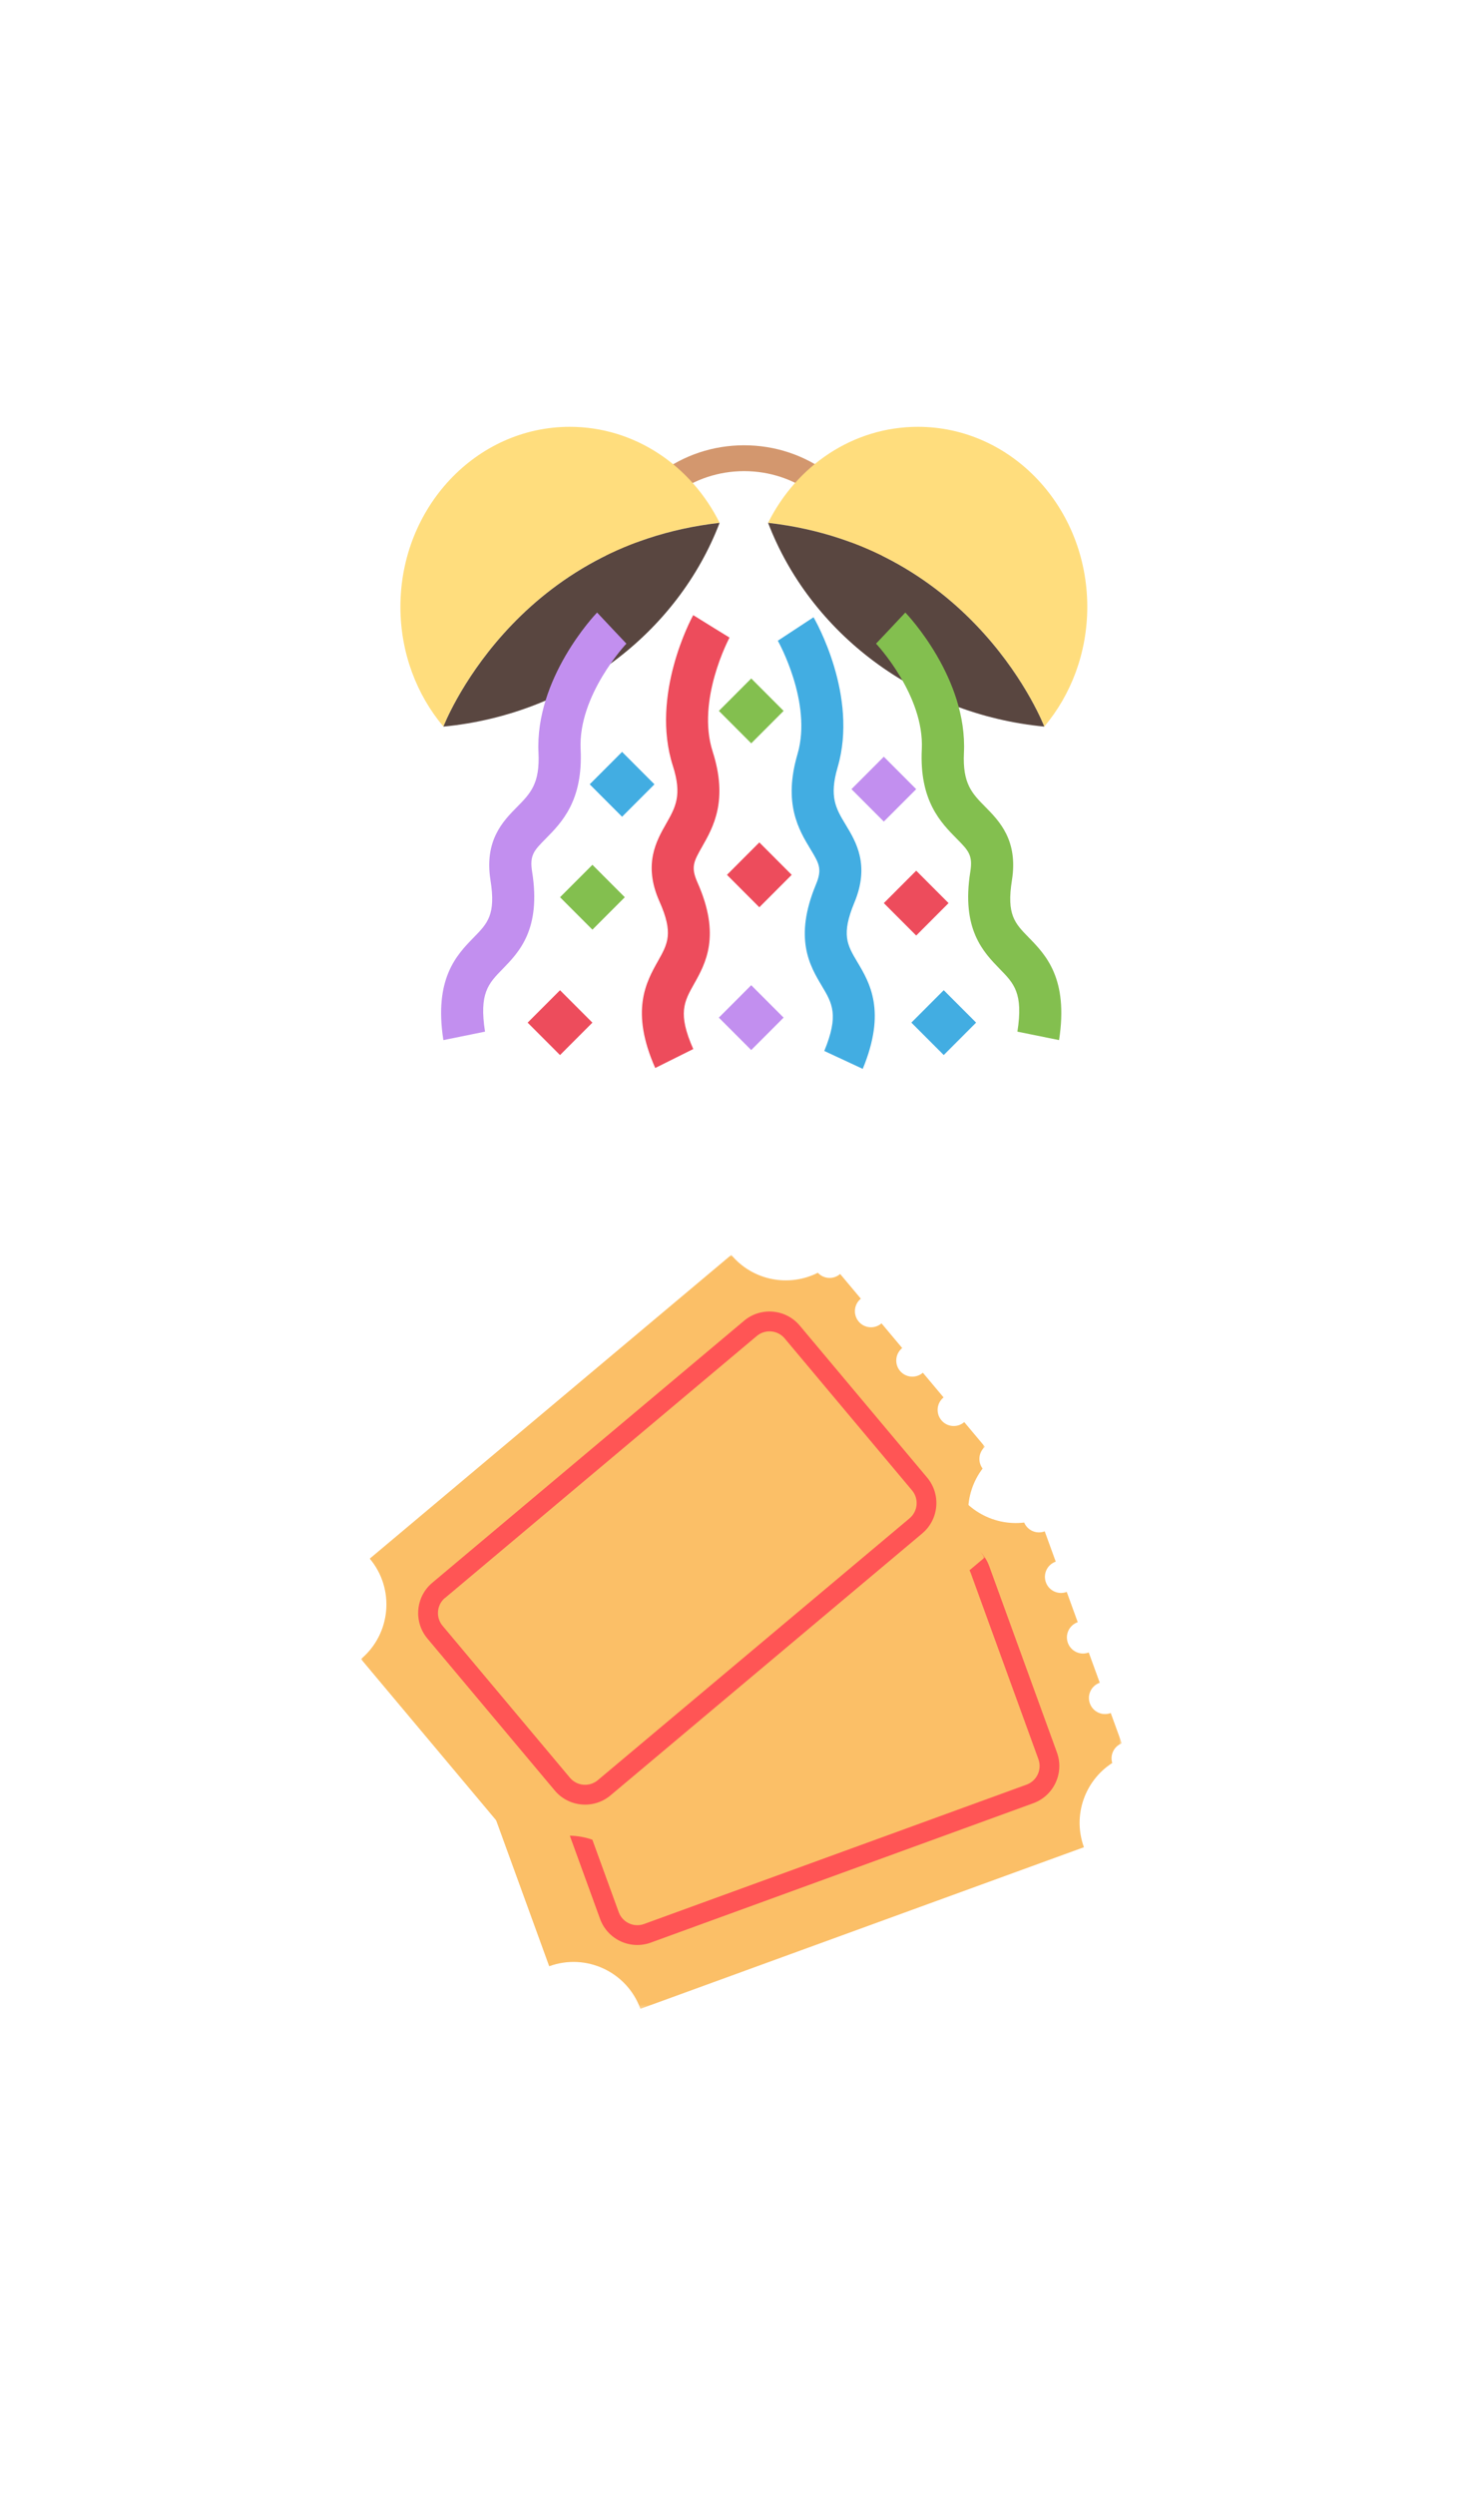 <?xml version="1.0" encoding="UTF-8" standalone="no"?>
<svg width="407px" height="684px" viewBox="0 0 407 684" version="1.1" xmlns="http://www.w3.org/2000/svg" xmlns:xlink="http://www.w3.org/1999/xlink">
    <!-- Generator: Sketch 3.7.2 (28276) - http://www.bohemiancoding.com/sketch -->
    <title>rewards</title>
    <desc>Created with Sketch.</desc>
    <defs>
        <polygon id="path-1" points="0.548 146.71 181.226 146.71 181.226 0.698 0.548 0.698"></polygon>
        <polygon id="path-3" points="0.542 58.723 0.542 116.748 154.391 116.748 154.391 0.698 0.542 0.698 0.542 58.723 0.542 0.698 154.391 0.698 154.391 116.748 0.542 116.748 0.542 58.723"></polygon>
        <polygon id="path-5" points="0.542 58.723 0.542 116.748 154.391 116.748 154.391 0.698 0.542 0.698 0.542 58.723 0.542 0.698 154.391 0.698 154.391 116.748 0.542 116.748 0.542 58.723"></polygon>
        <filter x="-50%" y="-50%" width="200%" height="200%" filterUnits="objectBoundingBox" id="filter-7">
            <feOffset dx="0" dy="2" in="SourceAlpha" result="shadowOffsetOuter1"></feOffset>
            <feGaussianBlur stdDeviation="5" in="shadowOffsetOuter1" result="shadowBlurOuter1"></feGaussianBlur>
            <feColorMatrix values="0 0 0 0 0   0 0 0 0 0   0 0 0 0 0  0 0 0 0.1 0" type="matrix" in="shadowBlurOuter1" result="shadowMatrixOuter1"></feColorMatrix>
            <feMerge>
                <feMergeNode in="shadowMatrixOuter1"></feMergeNode>
                <feMergeNode in="SourceGraphic"></feMergeNode>
            </feMerge>
        </filter>
        <polygon id="path-8" points="171.129 4.63304608e-14 0.003 4.63304608e-14 0.003 166.173 171.129 166.173 171.129 0"></polygon>
    </defs>
    <g id="Page-1" stroke="none" stroke-width="1" fill="none" fill-rule="evenodd">
        <g id="rewards">
            <g id="Page-1" transform="translate(109, 117)">
                <path d="M134.021,44.031 L126.942,44.031 C126.942,40.791 126.459,37.595 125.504,34.54 C121.338,21.145 109.111,12.147 95.085,12.147 C81.093,12.147 68.875,21.117 64.684,34.474 C63.717,37.557 63.228,40.76 63.228,44.041 L56.149,44.041 C56.149,40.053 56.748,36.118 57.928,32.349 C60.396,24.492 65.199,17.723 71.829,12.776 C78.585,7.728 86.631,5.06 95.082,5.06 C103.551,5.06 111.607,7.738 118.372,12.801 C124.914,17.694 129.843,24.665 132.263,32.431 C133.428,36.174 134.021,40.081 134.021,44.038" id="Fill-1" fill="#D3976E"></path>
                <path d="M88.36,26.321 C80.569,10.673 65.102,0 47.268,0 C21.626,0 0.819,22.094 0.819,49.34 C0.819,61.943 5.28,73.455 12.61,82.173 C12.61,82.173 31.508,32.752 88.36,26.321" id="Fill-3" fill="#FFDD7D"></path>
                <path d="M88.36,26.321 C31.508,32.752 12.61,82.176 12.61,82.176 C47.669,78.804 76.789,56.527 88.36,26.321" id="Fill-4" fill="#594640"></path>
                <path d="M101.655,26.321 C109.444,10.673 124.917,0 142.748,0 C168.399,0 189.194,22.094 189.194,49.34 C189.194,61.943 184.736,73.455 177.406,82.173 C177.406,82.173 158.507,32.752 101.655,26.321" id="Fill-5" fill="#FFDD7D"></path>
                <path d="M101.655,26.321 C158.507,32.752 177.406,82.176 177.406,82.176 C142.349,78.804 113.227,56.527 101.655,26.321" id="Fill-6" fill="#594640"></path>
                <path d="M127.617,176 L117.066,171.088 C121.137,161.207 119.251,158.045 116.394,153.255 C113.117,147.761 108.631,140.241 114.784,125.441 C116.551,121.192 115.656,119.708 113.252,115.729 C110.081,110.475 105.739,103.274 109.729,89.7 C113.858,75.598 104.421,58.806 104.324,58.636 L114.118,52.2 C114.627,53.067 126.477,73.738 120.723,93.34 C118.34,101.47 120.28,104.676 122.961,109.117 C125.765,113.756 129.595,120.114 125.332,130.378 C121.662,139.2 123.344,142.016 126.123,146.693 C129.513,152.369 134.153,160.147 127.617,175.991" id="Fill-7" fill="#42ADE2"></path>
                <path d="M70.702,175.761 C63.783,160.103 68.219,152.196 71.465,146.426 C74.14,141.68 75.75,138.814 71.861,130.105 C67.34,119.96 71.013,113.501 73.703,108.781 C76.271,104.264 78.126,100.996 75.543,92.941 C69.302,73.502 80.632,52.508 81.118,51.618 L91.076,57.788 L86.1,54.708 L91.082,57.778 C90.991,57.951 81.922,74.894 86.449,88.996 C90.765,102.454 86.599,109.771 83.557,115.113 C81.256,119.158 80.418,120.67 82.273,124.869 C88.794,139.486 84.493,147.13 81.357,152.711 C78.616,157.58 76.805,160.795 81.134,170.56 L70.702,175.761" id="Fill-8" fill="#ED4C5C"></path>
                <path d="M12.601,168.111 C9.967,151.193 16.299,144.71 20.923,139.977 C24.731,136.083 27.029,133.735 25.525,124.309 C23.776,113.347 29,108.055 32.814,104.192 C36.462,100.499 39.093,97.825 38.685,89.37 C37.687,68.976 54.055,51.625 54.758,50.908 L62.782,59.447 L58.77,55.179 L62.791,59.435 C62.659,59.576 49.515,73.593 50.244,88.387 C50.934,102.504 45.023,108.495 40.7,112.869 C37.432,116.176 36.214,117.411 36.939,121.952 C39.463,137.761 33.329,144.015 28.859,148.61 C24.954,152.601 22.373,155.238 24.024,165.792 L12.601,168.111" id="Fill-9" fill="#C28FEF"></path>
                <path d="M181.455,168.111 C184.089,151.193 177.757,144.71 173.133,139.977 C169.322,136.083 167.027,133.735 168.528,124.309 C170.279,113.347 165.053,108.055 161.242,104.192 C157.591,100.499 154.963,97.825 155.368,89.37 C156.366,68.976 139.998,51.625 139.295,50.908 L131.274,59.447 L135.286,55.179 L131.265,59.435 C131.397,59.576 144.538,73.593 143.812,88.387 C143.119,102.504 149.033,108.495 153.353,112.869 C156.624,116.176 157.839,117.411 157.117,121.952 C154.593,137.761 160.727,144.015 165.194,148.61 C169.099,152.601 171.68,155.238 170.031,165.792 L181.455,168.111" id="Fill-10" fill="#83BF4F"></path>
                <polygon id="Fill-11" fill="#42ADE2" points="52.731 97.997 61.61 89.108 70.489 97.997 61.61 106.886"></polygon>
                <polygon id="Fill-12" fill="#42ADE2" points="140.949 163.318 149.828 154.428 158.707 163.318 149.828 172.207"></polygon>
                <polygon id="Fill-13" fill="#83BF4F" points="44.597 128.947 53.476 120.058 62.355 128.947 53.476 137.837"></polygon>
                <polygon id="Fill-14" fill="#83BF4F" points="88.156 77.872 97.035 68.983 105.914 77.872 97.035 86.761"></polygon>
                <polygon id="Fill-15" fill="#ED4C5C" points="35.712 163.327 44.591 154.438 53.47 163.327 44.591 172.216"></polygon>
                <polygon id="Fill-16" fill="#ED4C5C" points="133.396 130.56 142.275 121.671 151.154 130.56 142.275 139.45"></polygon>
                <polygon id="Fill-17" fill="#C28FEF" points="88.148 161.951 97.027 153.062 105.906 161.951 97.027 170.84"></polygon>
                <polygon id="Fill-18" fill="#C28FEF" points="124.517 99.32 133.396 90.43 142.275 99.32 133.396 108.209"></polygon>
                <polygon id="Fill-19" fill="#ED4C5C" points="90.374 122.81 99.253 113.921 108.132 122.81 99.253 131.699"></polygon>
            </g>
            <g id="Page-1" transform="translate(99, 342)">
                <g id="Group-12" transform="translate(27.428, 61.944)">
                    <mask id="mask-2" fill="white">
                        <use xlink:href="#path-1"></use>
                    </mask>
                    <g id="Clip-2"></g>
                    <path d="M181.226,73.929 L178.204,65.622 C178.181,65.628 178.165,65.641 178.139,65.651 C175.853,66.482 173.32,65.302 172.485,63.007 C171.654,60.715 172.828,58.185 175.123,57.347 C175.146,57.344 175.168,57.334 175.191,57.324 L172.169,49.024 C172.15,49.03 172.127,49.043 172.107,49.05 C169.815,49.885 167.285,48.701 166.447,46.406 C165.616,44.114 166.796,41.584 169.088,40.746 C169.111,40.743 169.134,40.736 169.153,40.727 L166.134,32.423 C166.112,32.429 166.089,32.439 166.069,32.449 C163.777,33.28 161.247,32.1 160.419,29.811 C159.581,27.519 160.762,24.983 163.054,24.148 C163.073,24.139 163.099,24.135 163.119,24.129 L160.1,15.825 C160.077,15.828 160.051,15.838 160.031,15.845 C157.811,16.653 155.369,15.568 154.463,13.416 C145.667,14.462 136.985,9.386 133.822,0.698 L12.216,44.997 C15.907,55.134 10.678,66.339 0.548,70.036 L24.194,135.038 C34.324,131.351 45.526,136.574 49.21,146.713 L170.849,102.413 C167.67,93.686 171.11,84.149 178.611,79.324 C177.946,77.12 179.087,74.753 181.255,73.929" id="Fill-1" fill="#FBBF67" mask="url(#mask-2)"></path>
                    <path d="M156.97,90.35 L52.056,128.56 C46.439,130.604 40.202,127.699 38.151,122.076 L19.568,70.972 C17.521,65.345 20.432,59.104 26.046,57.057 L130.96,18.851 C136.584,16.803 142.817,19.715 144.862,25.335 L163.448,76.442 C165.492,82.066 162.584,88.303 156.967,90.35 M27.918,62.156 C25.104,63.183 23.653,66.3 24.674,69.113 L43.263,120.22 C44.284,123.024 47.401,124.482 50.208,123.461 L155.121,85.255 C157.932,84.228 159.389,81.111 158.369,78.294 L139.782,27.19 C138.762,24.383 135.635,22.926 132.828,23.95 L27.947,62.156" id="Fill-3" fill="#FF5555" mask="url(#mask-2)"></path>
                </g>
                <g id="Group-19" transform="translate(27.428, 61.944)">
                    <g id="Group-15">
                        <mask id="mask-4" fill="white">
                            <use xlink:href="#path-3"></use>
                        </mask>
                        <g id="Clip-14"></g>
                        <path d="M55.248,116.748 L154.391,33.495 C149.566,27.735 148.692,20.028 151.366,13.52 C143.691,13.197 136.607,8.362 133.816,0.698 L12.21,44.998 C15.9,55.134 10.671,66.339 0.542,70.036 L8.154,90.963 L27.748,114.342 C36.013,107.398 48.32,108.477 55.248,116.748" id="Fill-13" fill-opacity="0.5" fill="#947151" mask="url(#mask-4)"></path>
                    </g>
                    <g id="Group-18">
                        <mask id="mask-6" fill="white">
                            <use xlink:href="#path-5"></use>
                        </mask>
                        <g id="Clip-17"></g>
                        <path d="M55.248,116.748 L154.391,33.495 C149.566,27.735 148.692,20.028 151.366,13.52 C143.691,13.197 136.607,8.362 133.816,0.698 L12.21,44.998 C15.9,55.134 10.671,66.339 0.542,70.036 L8.154,90.963 L27.748,114.342 C36.013,107.398 48.32,108.477 55.248,116.748" id="Fill-16" fill-opacity="0.5" fill="#947151" mask="url(#mask-6)"></path>
                    </g>
                </g>
                <g id="Group-31" filter="url(#filter-7)">
                    <mask id="mask-9" fill="white">
                        <use xlink:href="#path-8"></use>
                    </mask>
                    <g id="Clip-21"></g>
                    <path d="M171.129,52.587 L165.449,45.819 C165.433,45.832 165.42,45.848 165.401,45.868 C163.536,47.43 160.751,47.188 159.187,45.32 C157.622,43.449 157.86,40.671 159.731,39.1 C159.747,39.087 159.764,39.07 159.783,39.054 L154.107,32.289 C154.091,32.302 154.075,32.322 154.058,32.332 C152.19,33.9 149.406,33.658 147.838,31.79 C146.273,29.919 146.517,27.138 148.382,25.567 C148.402,25.554 148.421,25.541 148.438,25.524 L142.762,18.756 C142.742,18.769 142.726,18.785 142.709,18.802 C140.841,20.367 138.06,20.125 136.499,18.26 C134.931,16.389 135.172,13.605 137.04,12.037 C137.056,12.02 137.079,12.011 137.095,11.998 L131.419,5.226 C131.4,5.239 131.38,5.255 131.364,5.269 C129.554,6.791 126.888,6.605 125.3,4.89 C117.387,8.881 107.496,7.081 101.556,-0.003 L2.409,83.25 C9.337,91.514 8.261,103.838 0.003,110.772 L44.437,163.764 C52.698,156.829 65.009,157.905 71.94,166.173 L171.086,82.92 C165.117,75.8 165.091,65.664 170.486,58.563 C169.111,56.718 169.375,54.11 171.129,52.587" id="Fill-20" fill="#FBBF67" mask="url(#mask-9)"></path>
                    <path d="M153.947,76.328 L68.432,148.151 C63.851,151.995 56.995,151.398 53.148,146.814 L18.221,105.152 C14.374,100.571 14.974,93.705 19.555,89.865 L105.07,18.042 C109.648,14.195 116.504,14.795 120.348,19.379 L155.281,61.038 C159.121,65.625 158.521,72.478 153.941,76.328 M23.043,94.008 C20.755,95.932 20.455,99.362 22.375,101.65 L57.311,143.313 C59.232,145.601 62.655,145.901 64.947,143.981 L150.462,72.191 C152.751,70.264 153.054,66.838 151.134,64.543 L116.204,22.883 C114.284,20.595 110.847,20.295 108.562,22.215 L23.046,94.038" id="Fill-22" fill="#FF5555" mask="url(#mask-9)"></path>
                </g>
            </g>
        </g>
    </g>
</svg>